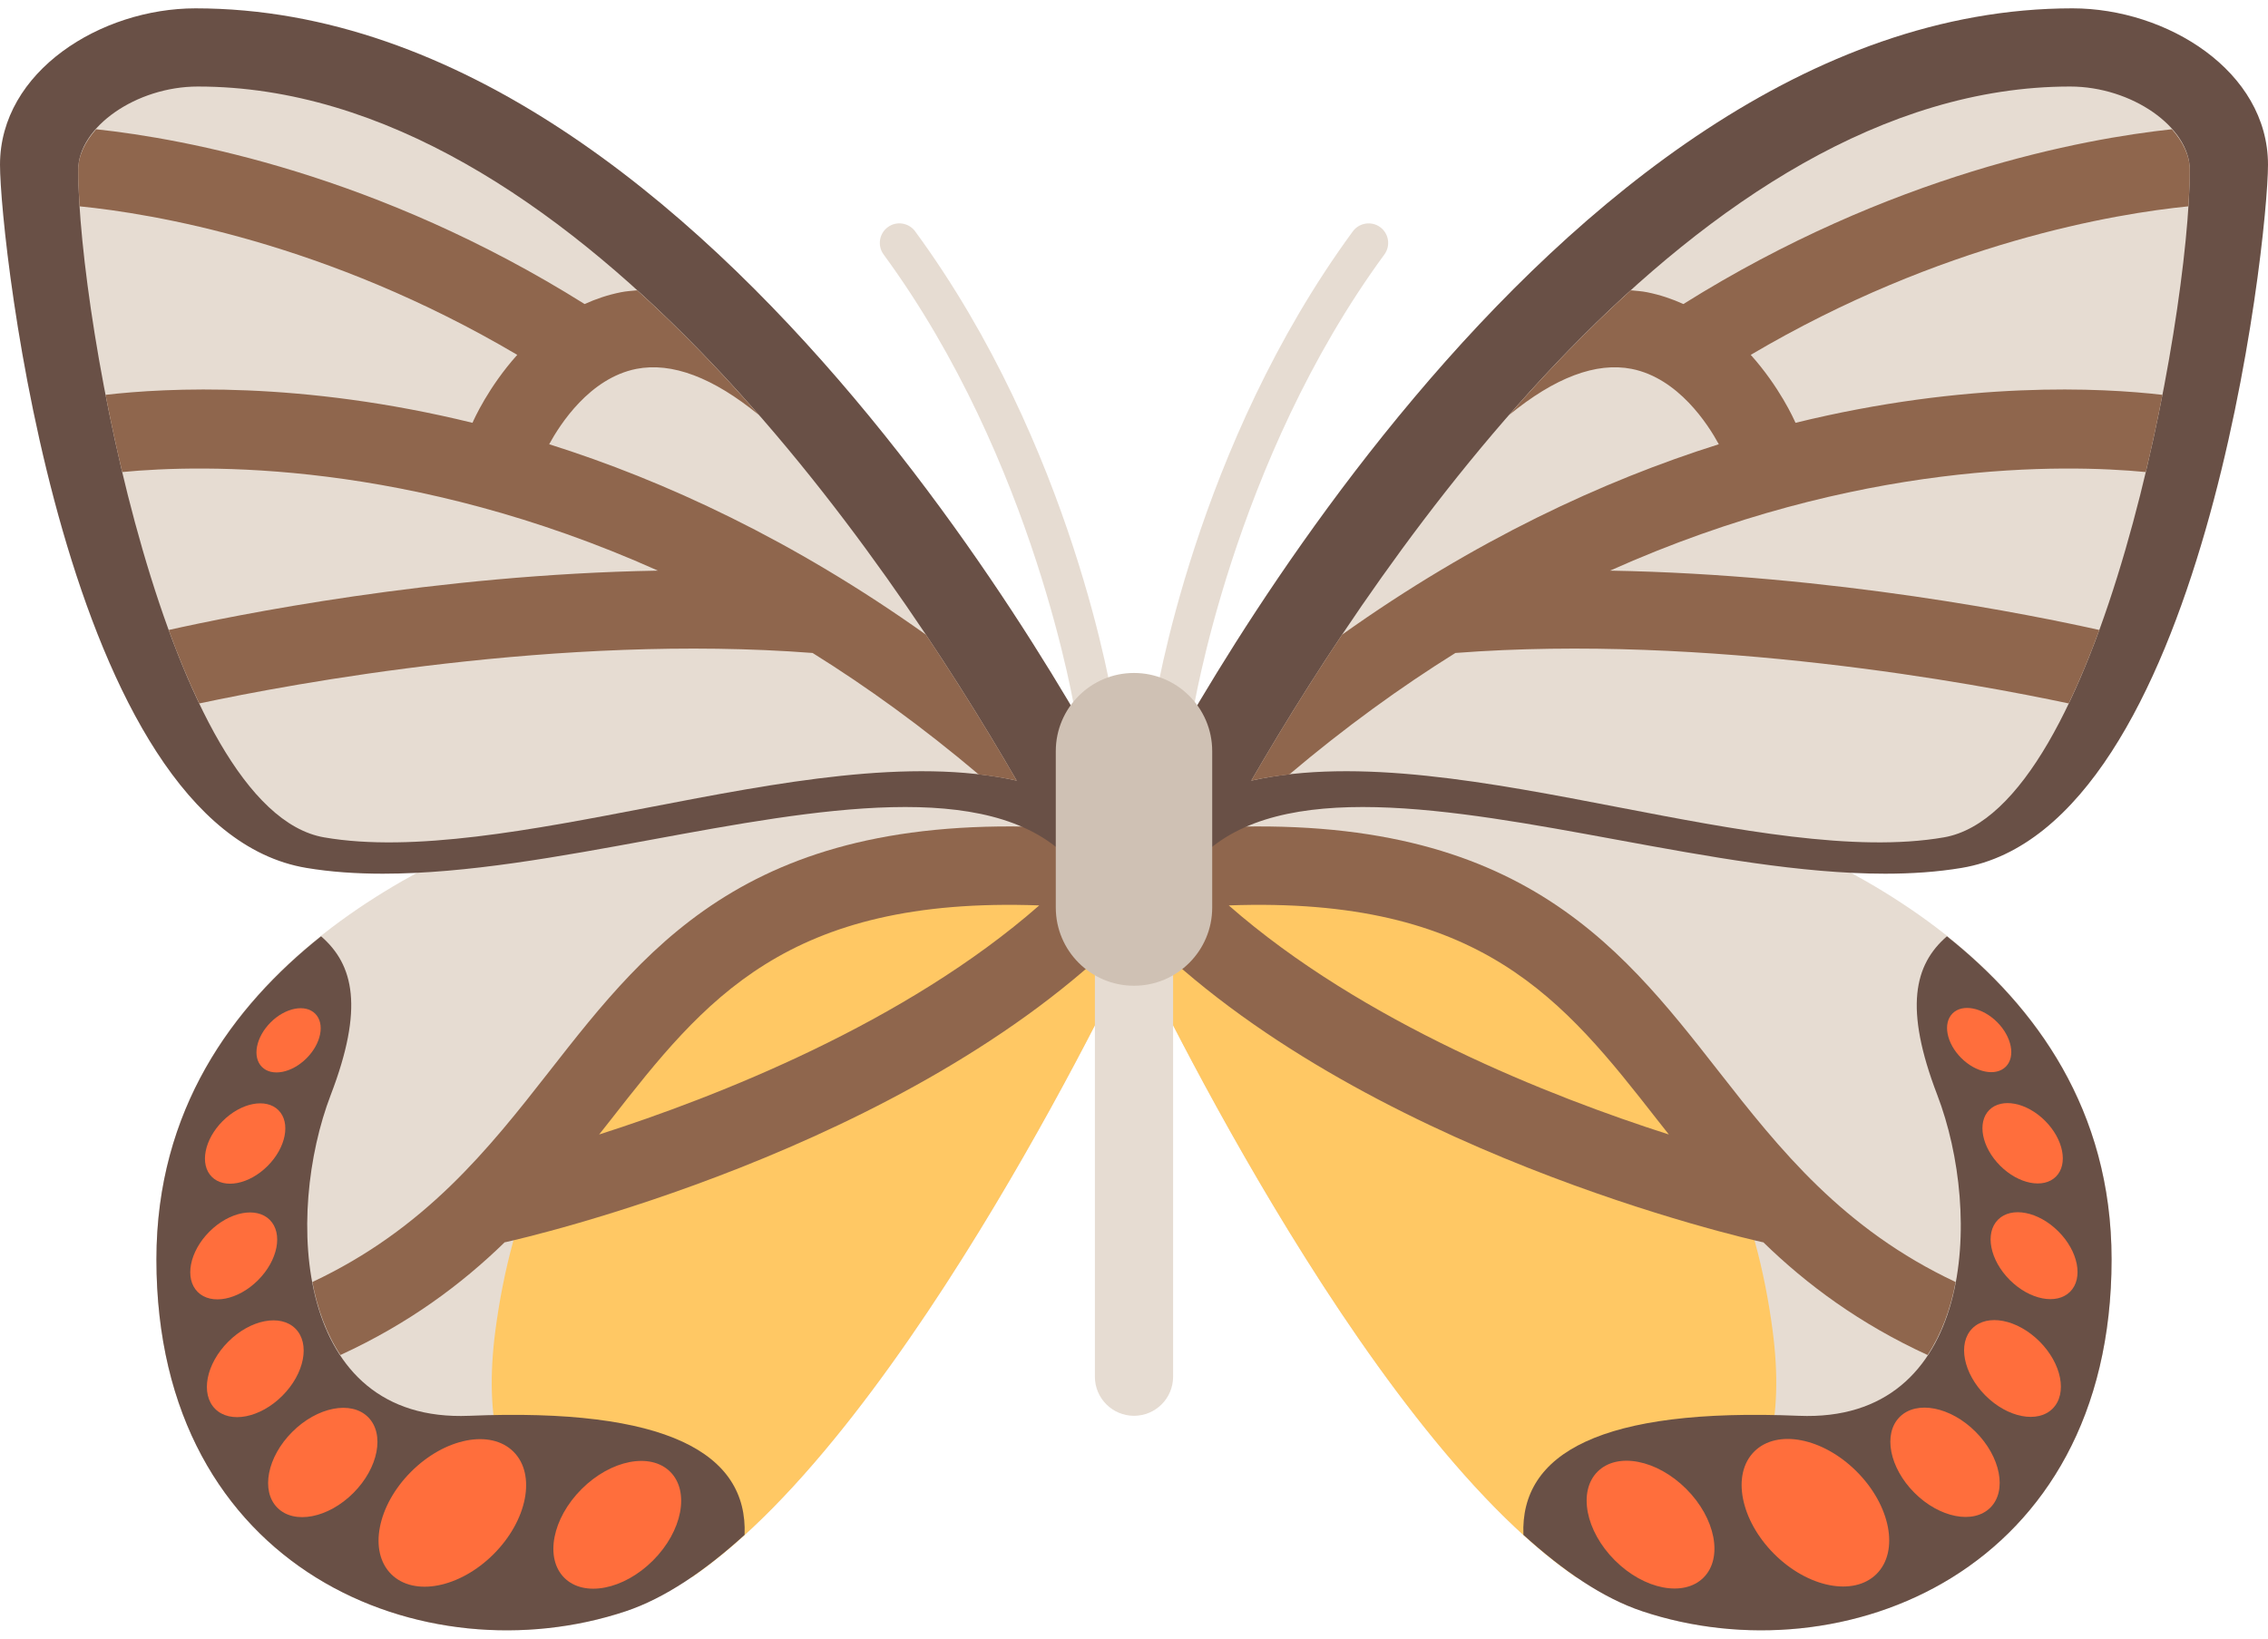 <svg width="512" height="370" xmlns="http://www.w3.org/2000/svg">

 <g>
  <title>background</title>
  <rect fill="none" id="canvas_background" height="372" width="514" y="-1" x="-1"/>
 </g>
 <g>
  <title>Layer 1</title>
  <path id="svg_1" fill="#E6DCD2" d="m384.572,182.589c17.103,6.345 92.118,31.156 92.118,101.776s-60.832,94.481 -105.931,79.448c-52.965,-17.655 -114.758,-150.068 -114.758,-150.068l0,-44.138l128.571,12.982z"/>
  <path id="svg_2" fill="#FFC864" d="m355.774,356.08c-48.964,-33.463 -99.772,-142.334 -99.772,-142.334l0,-27.852l11.086,1.395c0,0 118.385,0.71 133.097,113.261c5.219,39.925 -15.523,53.957 -44.411,55.53z"/>
  <path id="svg_3" fill="#8F664D" d="m441.484,289.472c-25.45,-11.972 -39.739,-29.971 -53.431,-47.49c-23.207,-29.68 -47.147,-60.388 -120.965,-54.693l-9.63,22.745c49.44,49.815 136.757,69.625 140.447,70.444c0.055,0.012 0.108,0.007 0.163,0.018c9.795,9.54 21.718,18.396 37.083,25.455c3.132,-4.754 5.199,-10.392 6.333,-16.479zm-64.741,-33.31c-26.681,-8.548 -69.108,-25.205 -99.356,-51.729c57.08,-2.066 75.638,21.404 96.752,48.425c0.85,1.086 1.74,2.203 2.604,3.304z"/>
  <g id="svg_4">
   <path id="svg_5" fill="#695046" d="m406.069,319.676c39.724,1.655 41.563,-45.609 31.264,-72.46c-7.513,-19.588 -5.224,-29.39 2.19,-35.808c19.861,15.812 37.166,39.069 37.166,72.957c0,70.62 -60.832,94.481 -105.931,79.448c-8.814,-2.938 -17.871,-9.101 -26.85,-17.257c-0.735,-18.421 17.483,-28.742 62.161,-26.88z"/>
   <path id="svg_6" fill="#695046" d="m256.932,183.314c3.706,-7.41 92.086,-181.43 210.93,-181.43c21.319,0 44.138,14.189 44.138,35.31c0,17.487 -14.603,149.68 -69.173,158.776c-5.474,0.914 -11.25,1.306 -17.259,1.306c-18.922,0 -40.052,-3.892 -60.646,-7.685c-37.345,-6.879 -75.939,-13.983 -93.853,3.914c-3.06,3.064 -7.905,3.461 -11.405,0.918c-3.507,-2.531 -4.671,-7.234 -2.732,-11.109z"/>
  </g>
  <path id="svg_7" fill="#E6DCD2" d="m282.484,176.253c29.264,-50.649 100.606,-156.715 184.847,-156.715c13.885,0 27.013,9.15 27.013,18.823c0,34 -20.296,144.573 -55.504,150.708c-20.075,3.488 -47.098,-1.714 -73.25,-6.751c-29.211,-5.628 -59.091,-11.4 -83.106,-6.065z"/>
  <path id="svg_8" fill="#8F664D" d="m368.371,83.298c-8.066,-1.587 -17.368,1.949 -27.695,10.411c8.581,-9.826 17.767,-19.364 27.479,-28.16c1.229,0.122 2.464,0.194 3.681,0.438c2.936,0.587 5.657,1.513 8.189,2.663c46.829,-29.348 90.177,-37.304 110.277,-39.467c2.477,2.797 4.042,5.941 4.042,9.178c0,2.377 -0.11,5.162 -0.307,8.226c-16.37,1.632 -55.684,8.077 -98.807,33.536c6.517,7.262 9.775,14.58 10.103,15.344c38.778,-9.498 69.074,-7.912 82.834,-6.316c-1.11,5.715 -2.36,11.56 -3.757,17.432c-18.134,-1.745 -64.881,-2.844 -120.937,22.26c50.345,0.865 95.838,10.131 110.446,13.404c-2.141,5.876 -4.445,11.449 -6.898,16.587c-20.837,-4.435 -81.488,-15.781 -138.466,-11.4c-12.328,7.682 -24.884,16.768 -37.491,27.426c-2.927,0.338 -5.803,0.774 -8.584,1.391c5.44,-9.415 12.338,-20.747 20.498,-32.953c29.912,-21.304 58.96,-34.776 85.043,-42.993c-2.443,-4.491 -9.127,-14.902 -19.65,-17.007z"/>
  <g id="svg_9">
   <ellipse id="svg_10" fill="#FF6E3C" ry="11.402" rx="16.919" cy="365.118" cx="322.401" transform="matrix(0.707,0.707,-0.707,0.707,402.811,-141.827) "/>
   <ellipse id="svg_11" fill="#FF6E3C" ry="9.754" rx="14.477" cy="351.047" cx="388.886" transform="matrix(0.707,0.707,-0.707,0.707,412.335,-192.96) "/>
   <ellipse id="svg_12" fill="#FF6E3C" ry="8.637" rx="12.815" cy="329.869" cx="404.121" transform="matrix(0.707,0.707,-0.707,0.707,401.822,-209.936) "/>
   <ellipse id="svg_13" fill="#FF6E3C" ry="7.757" rx="11.509" cy="304.396" cx="408.997" transform="matrix(0.707,0.707,-0.707,0.707,385.238,-220.845) "/>
   <ellipse id="svg_14" fill="#FF6E3C" ry="7.171" rx="10.64" cy="279.012" cx="406.416" transform="matrix(0.707,0.707,-0.707,0.707,366.533,-226.454) "/>
   <ellipse id="svg_15" fill="#FF6E3C" ry="5.731" rx="8.504" cy="255.699" cx="396.607" transform="matrix(0.707,0.707,-0.707,0.707,347.175,-226.346) "/>
   <ellipse id="svg_16" fill="#FF6E3C" ry="13.167" rx="19.538" cy="362.435" cx="359.624" transform="matrix(0.707,0.707,-0.707,0.707,411.817,-168.933) "/>
  </g>
  <path id="svg_17" fill="#E6DCD2" d="m127.428,182.589c-17.103,6.345 -92.118,31.157 -92.118,101.777s60.832,94.481 105.931,79.448c52.965,-17.655 114.758,-150.068 114.758,-150.068l0,-44.138l-128.571,12.981z"/>
  <path id="svg_18" fill="#FFC864" d="m156.227,356.08c48.963,-33.463 99.772,-142.334 99.772,-142.334l0,-27.852l-11.086,1.395c0,0 -118.385,0.71 -133.097,113.261c-5.22,39.925 15.522,53.957 44.411,55.53z"/>
  <path id="svg_19" fill="#8F664D" d="m76.848,305.95c15.365,-7.059 27.287,-15.915 37.083,-25.455c0.055,-0.011 0.108,-0.005 0.163,-0.018c3.69,-0.819 91.009,-20.629 140.447,-70.444l-9.63,-22.745c-73.818,-5.694 -97.758,25.013 -120.965,54.693c-13.693,17.519 -27.981,35.518 -53.431,47.49c1.136,6.088 3.202,11.726 6.333,16.479zm61.013,-53.093c21.114,-27.02 39.672,-50.489 96.752,-48.425c-30.249,26.525 -72.675,43.181 -99.356,51.729c0.865,-1.1 1.754,-2.217 2.604,-3.304z"/>
  <g id="svg_20">
   <path id="svg_21" fill="#695046" d="m105.931,319.676c-39.724,1.655 -41.563,-45.609 -31.264,-72.46c7.513,-19.588 5.224,-29.39 -2.19,-35.808c-19.862,15.812 -37.167,39.068 -37.167,72.958c0,70.62 60.832,94.481 105.931,79.448c8.814,-2.938 17.871,-9.101 26.85,-17.257c0.736,-18.422 -17.481,-28.743 -62.16,-26.881z"/>
   <path id="svg_22" fill="#695046" d="m255.068,183.314c-3.706,-7.409 -92.086,-181.429 -210.93,-181.429c-21.319,-0.001 -44.138,14.189 -44.138,35.31c0,17.486 14.603,149.68 69.172,158.774c5.474,0.914 11.25,1.306 17.259,1.306c18.922,0 40.052,-3.892 60.646,-7.685c37.345,-6.879 75.939,-13.983 93.853,3.914c3.06,3.064 7.905,3.461 11.405,0.918c3.508,-2.53 4.672,-7.233 2.733,-11.108z"/>
  </g>
  <g id="svg_23">
   <path id="svg_24" fill="#E6DCD2" d="m146.409,182.319c-26.152,5.036 -53.174,10.239 -73.25,6.751c-35.209,-6.135 -55.504,-116.708 -55.504,-150.709c0,-9.673 13.129,-18.823 27.013,-18.823c84.241,0 155.583,106.064 184.848,156.714c-24.015,-5.334 -53.895,0.438 -83.107,6.067z"/>
   <path id="svg_25" fill="#E6DCD2" d="m247.163,165.194c-2.138,0 -4.018,-1.565 -4.353,-3.746c-0.086,-0.569 -9.112,-57.323 -43.336,-103.986c-1.44,-1.965 -1.017,-4.728 0.948,-6.173c1.949,-1.444 4.733,-1.017 6.173,0.948c35.543,48.47 44.577,105.474 44.94,107.875c0.371,2.41 -1.284,4.66 -3.699,5.031c-0.225,0.033 -0.449,0.051 -0.673,0.051z"/>
   <path id="svg_26" fill="#E6DCD2" d="m264.835,165.194c-0.224,0 -0.448,-0.018 -0.672,-0.052c-2.414,-0.366 -4.069,-2.621 -3.699,-5.031c0.362,-2.401 9.397,-59.405 44.94,-107.875c1.457,-1.97 4.224,-2.37 6.173,-0.948c1.965,1.444 2.388,4.207 0.948,6.173c-34.276,46.736 -43.249,103.418 -43.336,103.986c-0.337,2.182 -2.216,3.747 -4.354,3.747z"/>
   <path id="svg_27" fill="#E6DCD2" d="m255.999,319.676c-4.879,0 -8.828,-3.953 -8.828,-8.828l0,-97.103c0,-4.875 3.948,-8.828 8.828,-8.828c4.879,0 8.828,3.953 8.828,8.828l0,97.103c-0.001,4.876 -3.949,8.828 -8.828,8.828z"/>
  </g>
  <path id="svg_28" fill="#CFC1B4" d="m255.999,222.573l0,0c-9.751,0 -17.655,-7.904 -17.655,-17.655l0,-35.31c0,-9.751 7.904,-17.655 17.655,-17.655l0,0c9.751,0 17.655,7.904 17.655,17.655l0,35.31c0,9.75 -7.904,17.655 -17.655,17.655z"/>
  <path id="svg_29" fill="#8F664D" d="m143.629,83.298c8.066,-1.587 17.368,1.949 27.695,10.411c-8.581,-9.826 -17.767,-19.364 -27.479,-28.16c-1.229,0.122 -2.464,0.194 -3.681,0.438c-2.936,0.587 -5.657,1.513 -8.189,2.663c-46.83,-29.348 -90.177,-37.304 -110.278,-39.467c-2.477,2.797 -4.042,5.941 -4.042,9.178c0,2.377 0.11,5.162 0.307,8.226c16.37,1.632 55.684,8.077 98.807,33.536c-6.517,7.262 -9.775,14.58 -10.103,15.344c-38.778,-9.498 -69.074,-7.912 -82.834,-6.316c1.11,5.715 2.36,11.56 3.757,17.432c18.134,-1.745 64.881,-2.844 120.937,22.26c-50.345,0.865 -95.838,10.131 -110.446,13.404c2.141,5.876 4.445,11.449 6.898,16.587c20.837,-4.435 81.488,-15.781 138.466,-11.4c12.328,7.682 24.884,16.768 37.491,27.426c2.927,0.338 5.803,0.774 8.584,1.391c-5.44,-9.415 -12.338,-20.747 -20.498,-32.953c-29.912,-21.304 -58.96,-34.776 -85.043,-42.993c2.444,-4.491 9.128,-14.902 19.651,-17.007z"/>
  <g id="svg_30">
   <ellipse id="svg_31" fill="#FF6E3C" ry="11.402" rx="16.919" cy="365.104" cx="189.614" transform="matrix(0.707,-0.707,0.707,0.707,-252.836,220.218) "/>
   <ellipse id="svg_32" fill="#FF6E3C" ry="9.754" rx="14.477" cy="351.035" cx="123.123" transform="matrix(0.707,-0.707,0.707,0.707,-262.363,169.082) "/>
   <ellipse id="svg_33" fill="#FF6E3C" ry="8.637" rx="12.815" cy="329.871" cx="107.881" transform="matrix(0.707,-0.707,0.707,0.707,-251.861,152.105) "/>
   <ellipse id="svg_34" fill="#FF6E3C" ry="7.757" rx="11.509" cy="304.391" cx="103.012" transform="matrix(0.707,-0.707,0.707,0.707,-235.27,141.199) "/>
   <ellipse id="svg_35" fill="#FF6E3C" ry="7.171" rx="10.64" cy="279.012" cx="105.586" transform="matrix(0.707,-0.707,0.707,0.707,-216.571,135.586) "/>
   <ellipse id="svg_36" fill="#FF6E3C" ry="5.731" rx="8.504" cy="255.708" cx="115.392" transform="matrix(0.707,-0.707,0.707,0.707,-197.22,135.694) "/>
   <ellipse id="svg_37" fill="#FF6E3C" ry="13.167" rx="19.538" cy="362.425" cx="152.376" transform="matrix(0.707,-0.707,0.707,0.707,-261.848,193.103) "/>
  </g>
  <g id="svg_38"/>
  <g id="svg_39"/>
  <g id="svg_40"/>
  <g id="svg_41"/>
  <g id="svg_42"/>
  <g id="svg_43"/>
  <g id="svg_44"/>
  <g id="svg_45"/>
  <g id="svg_46"/>
  <g id="svg_47"/>
  <g id="svg_48"/>
  <g id="svg_49"/>
  <g id="svg_50"/>
  <g id="svg_51"/>
  <g id="svg_52"/>
 </g>
</svg>